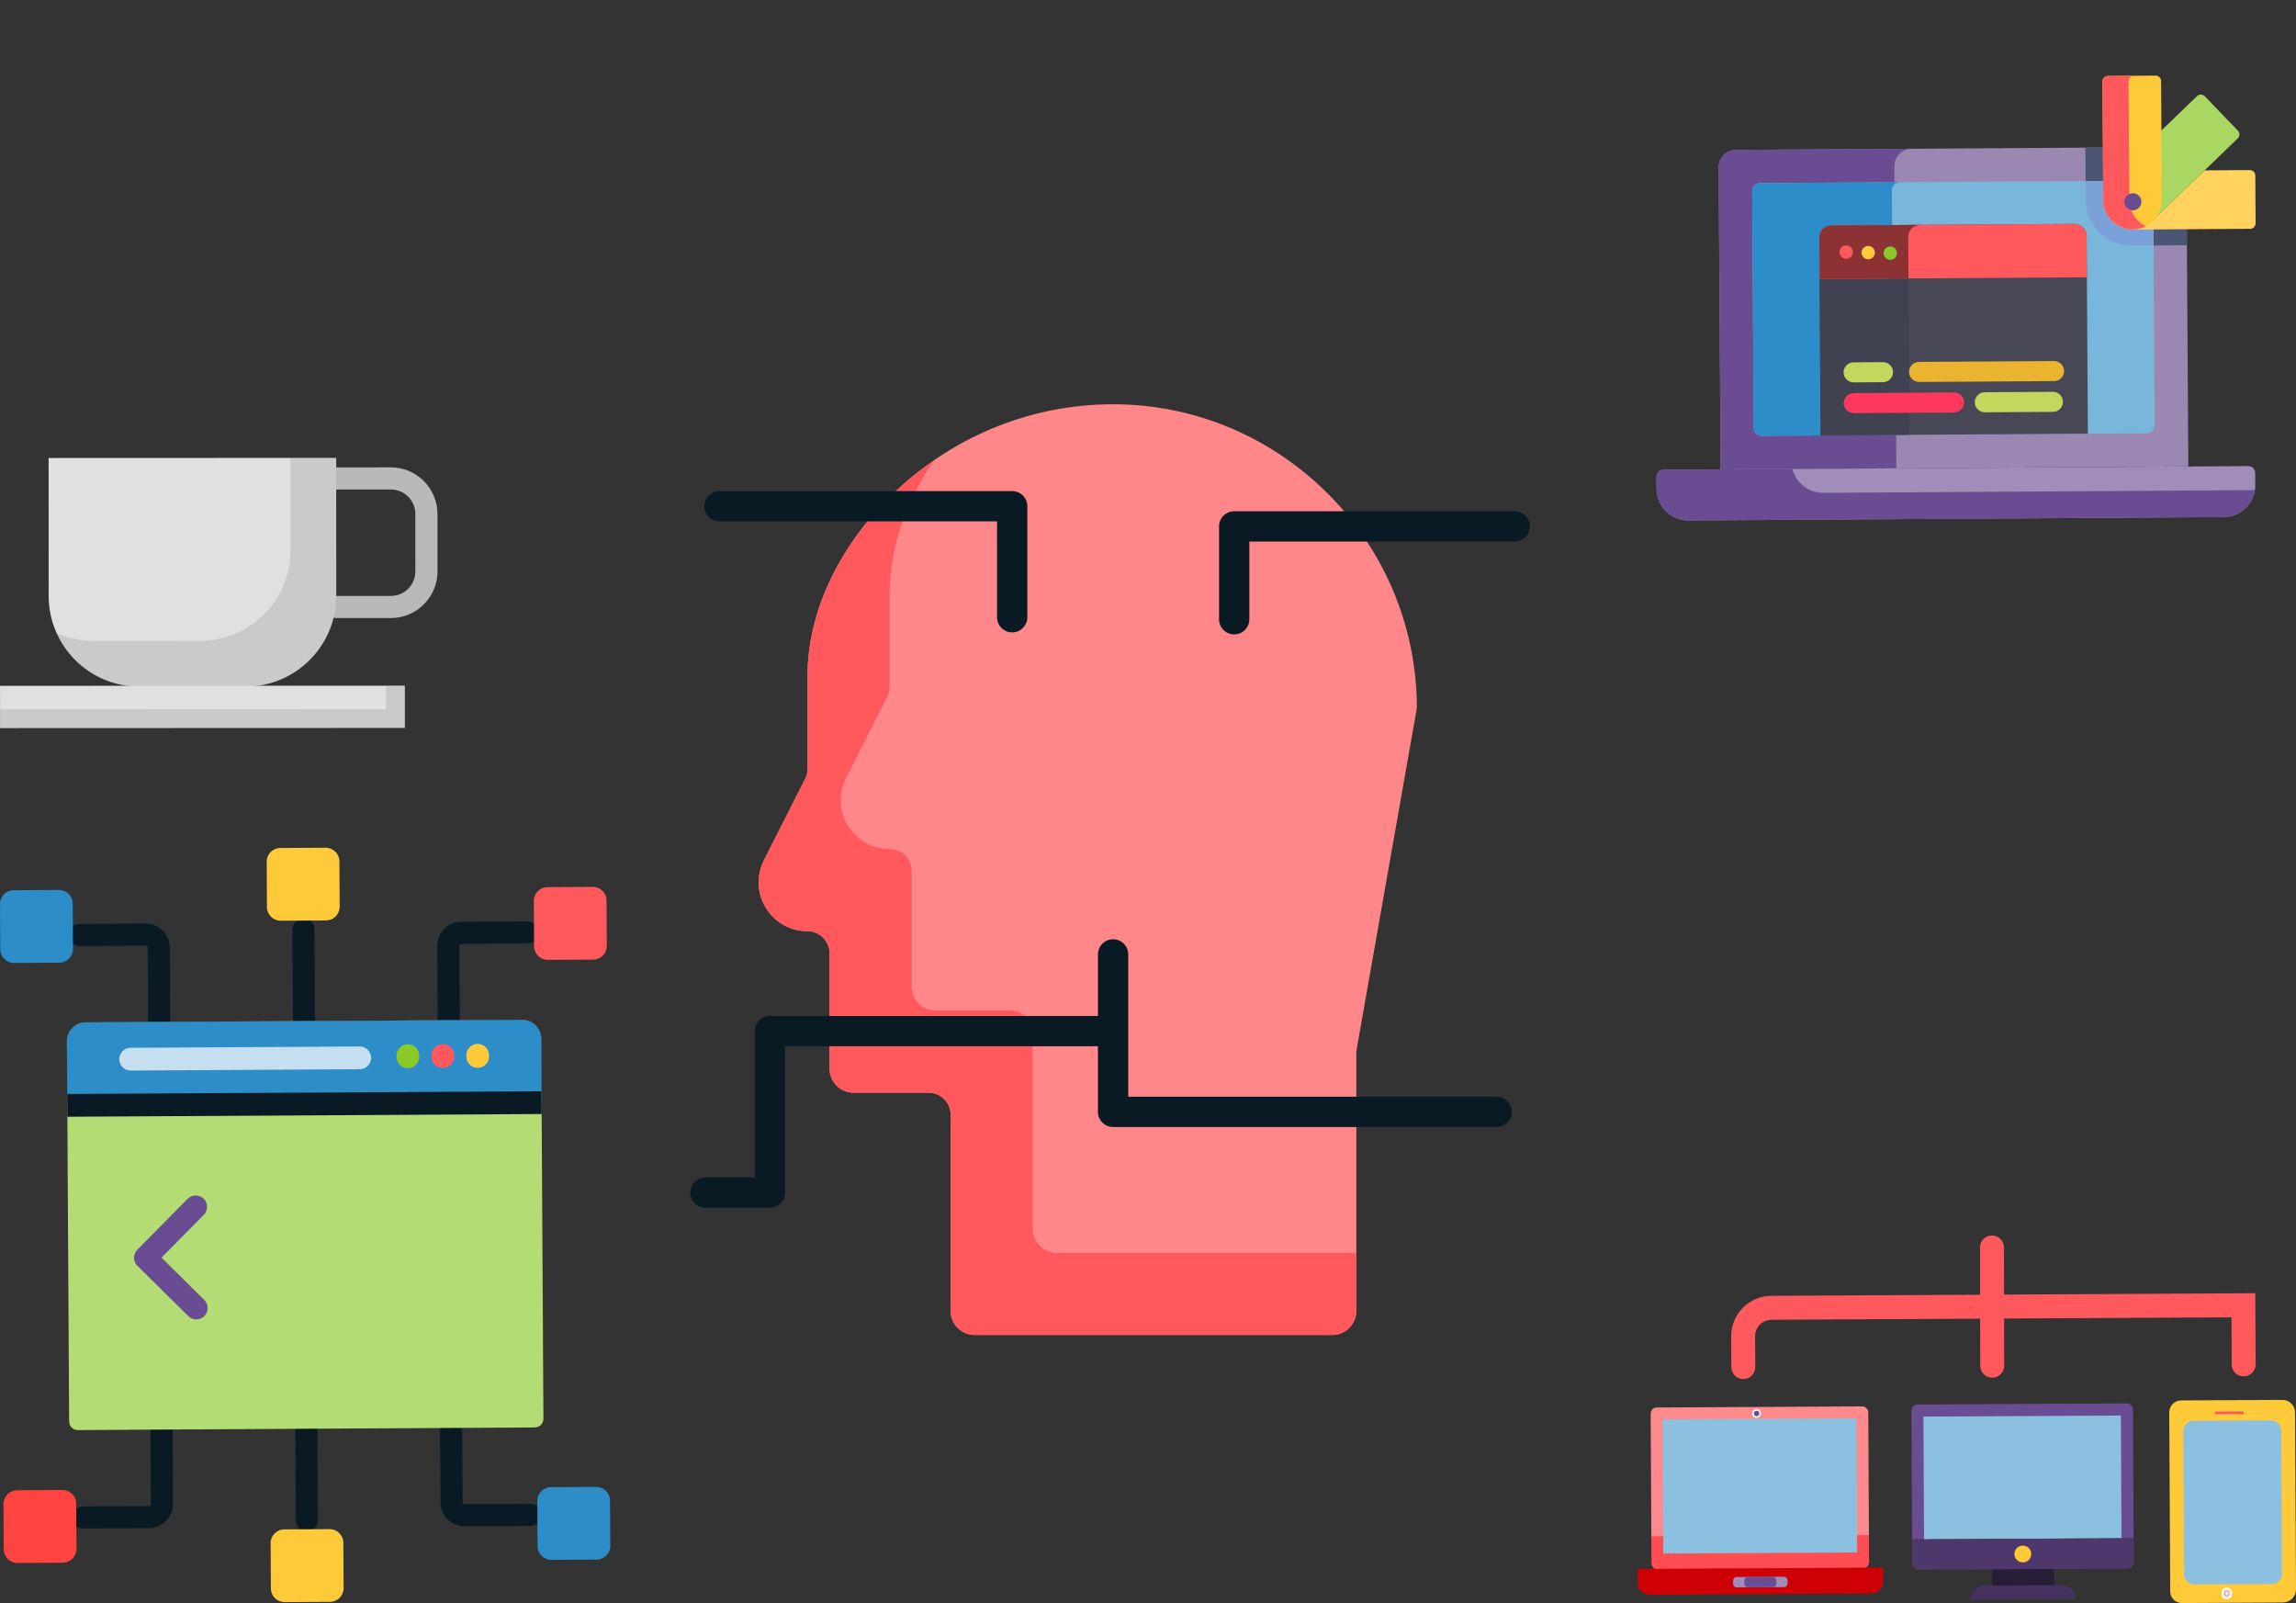 <?xml version="1.0" encoding="UTF-8" standalone="no"?>
<!-- Created with Inkscape (http://www.inkscape.org/) -->

<svg
   xmlns:dc="http://purl.org/dc/elements/1.1/"
   xmlns:cc="http://creativecommons.org/ns#"
   xmlns:rdf="http://www.w3.org/1999/02/22-rdf-syntax-ns#"
   xmlns:svg="http://www.w3.org/2000/svg"
   xmlns="http://www.w3.org/2000/svg"
   xmlns:sodipodi="http://sodipodi.sourceforge.net/DTD/sodipodi-0.dtd"
   xmlns:inkscape="http://www.inkscape.org/namespaces/inkscape"
   width="2038.945"
   height="1423.227"
   viewBox="0 0 539.471 376.562"
   version="1.1"
   id="svg8"
   inkscape:version="0.92.3 (2405546, 2018-03-11)"
   sodipodi:docname="web-development.svg">
  <rect x="0" y="0" width="539.471" height="376.562" fill="#333333" stroke="none"/>
  <defs
     id="defs2" />
  <sodipodi:namedview
     id="base"
     pagecolor="#ffffff"
     bordercolor="#666666"
     borderopacity="1.0"
     inkscape:pageopacity="0"
     inkscape:pageshadow="2"
     inkscape:zoom="2.8"
     inkscape:cx="1728.9137"
     inkscape:cy="14.638606"
     inkscape:document-units="mm"
     inkscape:current-layer="layer1"
     showgrid="false"
     showguides="false"
     inkscape:window-width="1280"
     inkscape:window-height="1002"
     inkscape:window-x="1272"
     inkscape:window-y="-8"
     inkscape:window-maximized="1"
     fit-margin-top="0"
     fit-margin-left="0"
     fit-margin-right="0"
     fit-margin-bottom="0"
     units="px" />
  <g
     inkscape:label="Layer 1"
     inkscape:groupmode="layer"
     id="layer1"
     transform="translate(157.48,-274.47)">
    <g
       id="g2867"
       transform="matrix(0.427,0,0,0.427,-5.258,369.432)">
      <path
         id="path2779"
         d="m 179.814,512 c -7.289,0 -13.22,-5.931 -13.22,-13.22 V 390.835 c 0,-6.677 -5.433,-12.109 -12.109,-12.109 h -41.308 c -7.29,-10e-4 -13.221,-5.932 -13.221,-13.221 v -63.52 c 0,-6.678 -5.433,-12.11 -12.109,-12.11 -9.417,0 -17.981,-4.79 -22.911,-12.814 -4.929,-8.024 -5.331,-17.83 -1.074,-26.23 l 22.686,-44.767 c 0.855,-1.688 1.307,-3.582 1.307,-5.473 l 10e-4,-52.574 C 88.359,112.722 106.231,76.037 136.889,47.371 169.558,16.823 211.859,0 256,0 c 91.533,0 166.514,74.454 167.145,165.971 0.007,0.784 -0.063,1.6 -0.205,2.416 l -32.925,186.565 c -0.123,0.699 -0.185,1.408 -0.185,2.114 V 498.78 c 0,7.289 -5.931,13.22 -13.22,13.22 z"
         style="fill:#ff8689;fill-opacity:1"
         inkscape:connector-curvature="0" />
      <path
         id="path2781"
         d="m 225.005,466.811 c -7.289,0 -13.22,-5.931 -13.22,-13.22 V 345.646 c 0,-6.677 -5.433,-12.109 -12.109,-12.109 h -41.308 c -7.289,0 -13.22,-5.931 -13.22,-13.22 v -63.52 c 0,-6.677 -5.433,-12.109 -12.109,-12.109 -9.417,0 -17.981,-4.79 -22.911,-12.814 -4.929,-8.024 -5.331,-17.83 -1.074,-26.23 l 22.686,-44.767 c 0.855,-1.688 1.307,-3.582 1.307,-5.473 l 0.001,-52.574 c 0.348,-24.364 8.974,-49.387 24.366,-71.981 -7.177,4.955 -14.042,10.464 -20.522,16.524 -30.658,28.668 -48.53,65.352 -49.033,100.646 l -10e-4,52.574 c 0,1.893 -0.452,3.785 -1.307,5.473 l -22.686,44.767 c -4.257,8.4 -3.856,18.205 1.074,26.23 4.927,8.022 13.492,12.812 22.909,12.812 6.676,0 12.109,5.432 12.109,12.109 v 63.52 c 0,7.29 5.931,13.221 13.22,13.221 h 41.308 c 6.677,0 12.109,5.432 12.109,12.109 v 107.945 c 0,7.289 5.931,13.22 13.22,13.22 H 376.61 c 7.289,0 13.22,-5.931 13.22,-13.22 V 466.81 H 225.005 Z"
         style="fill:#ff595e;fill-opacity:1"
         inkscape:connector-curvature="0" />
      <g
         id="g2789">
        <path
           id="path2783"
           d="M 477.015,58.863 H 322.638 c -4.601,0 -8.33,3.729 -8.33,8.33 v 51.089 c 0,4.6 3.728,8.33 8.33,8.33 4.602,0 8.33,-3.729 8.33,-8.33 V 75.523 h 146.048 c 4.601,0 8.33,-3.729 8.33,-8.33 -10e-4,-4.6 -3.729,-8.33 -8.331,-8.33 z"
           style="fill:#091a25;fill-opacity:1"
           inkscape:connector-curvature="0" />
        <path
           id="path2785"
           d="m 39.427,64.416 h 152.711 v 52.755 c 0,4.6 3.728,8.33 8.33,8.33 4.601,0 8.33,-3.729 8.33,-8.33 V 56.087 c 0,-4.6 -3.728,-8.33 -8.33,-8.33 H 39.427 c -4.601,0 -8.33,3.729 -8.33,8.33 0,4.601 3.729,8.329 8.33,8.329 z"
           style="fill:#091a25;fill-opacity:1"
           inkscape:connector-curvature="0" />
        <path
           id="path2787"
           d="M 467.02,380.946 H 264.33 V 344.85 302.646 c 0,-4.6 -3.728,-8.33 -8.33,-8.33 -4.601,0 -8.33,3.729 -8.33,8.33 V 336.52 H 67.193 c -4.601,0 -8.33,3.729 -8.33,8.33 v 80.521 h -27.21 c -4.601,0 -8.33,3.729 -8.33,8.33 0,4.601 3.728,8.33 8.33,8.33 h 35.54 c 4.601,0 8.33,-3.729 8.33,-8.33 V 353.18 H 247.67 v 36.095 c 0,4.6 3.728,8.33 8.33,8.33 h 211.02 c 4.601,0 8.33,-3.73 8.33,-8.33 0,-4.6 -3.729,-8.329 -8.33,-8.329 z"
           style="fill:#091a25;fill-opacity:1"
           inkscape:connector-curvature="0" />
      </g>
      <g
         id="g2799" />
      <g
         id="g2803" />
      <g
         id="g2805" />
      <g
         id="g2807" />
      <g
         id="g2809" />
      <g
         id="g2811" />
      <g
         id="g2813" />
      <g
         id="g2815" />
      <g
         id="g2817" />
      <g
         id="g2819" />
      <g
         id="g2821" />
      <g
         id="g2823" />
      <g
         id="g2825" />
      <g
         id="g2827" />
      <g
         id="g2829" />
      <g
         id="g2831" />
    </g>
    <g
       id="g3103"
       transform="matrix(0.346,-0.002,0.002,0.346,-174.87,474.145)">
      <g
         id="g2976">
        <path
           id="path2964"
           d="m 354.335,127.663 c -4.142,0 -7.5,-3.358 -7.5,-7.5 V 67.048 c 0,-8.965 7.294,-16.259 16.259,-16.259 h 44.885 c 4.142,0 7.5,3.358 7.5,7.5 0,4.142 -3.358,7.5 -7.5,7.5 h -44.885 c -0.694,0 -1.259,0.565 -1.259,1.259 v 53.115 c 0,4.142 -3.358,7.5 -7.5,7.5 z"
           style="fill:#091a25;fill-opacity:1"
           inkscape:connector-curvature="0" />
        <path
           id="path2966"
           d="m 157.665,127.663 c -4.142,0 -7.5,-3.358 -7.5,-7.5 V 67.048 c 0,-0.694 -0.565,-1.259 -1.259,-1.259 h -44.885 c -4.142,0 -7.5,-3.358 -7.5,-7.5 0,-4.142 3.358,-7.5 7.5,-7.5 h 44.885 c 8.965,0 16.259,7.294 16.259,16.259 v 53.115 c 0,4.142 -3.358,7.5 -7.5,7.5 z"
           style="fill:#091a25;fill-opacity:1"
           inkscape:connector-curvature="0" />
        <path
           id="path2968"
           d="m 256,127.665 c -4.142,0 -7.5,-3.358 -7.5,-7.5 V 55.433 c 0,-4.142 3.358,-7.5 7.5,-7.5 4.142,0 7.5,3.358 7.5,7.5 v 64.732 c 0,4.142 -3.358,7.5 -7.5,7.5 z"
           style="fill:#091a25;fill-opacity:1"
           inkscape:connector-curvature="0" />
        <path
           id="path2970"
           d="m 148.906,461.211 h -44.885 c -4.142,0 -7.5,-3.358 -7.5,-7.5 0,-4.142 3.358,-7.5 7.5,-7.5 h 44.885 c 0.694,0 1.259,-0.565 1.259,-1.259 v -53.115 c 0,-4.142 3.358,-7.5 7.5,-7.5 4.142,0 7.5,3.358 7.5,7.5 v 53.115 c 0,8.965 -7.294,16.259 -16.259,16.259 z"
           style="fill:#091a25;fill-opacity:1"
           inkscape:connector-curvature="0" />
        <path
           id="path2972"
           d="m 407.979,461.211 h -44.885 c -8.965,0 -16.259,-7.294 -16.259,-16.259 v -53.115 c 0,-4.142 3.358,-7.5 7.5,-7.5 4.142,0 7.5,3.358 7.5,7.5 v 53.115 c 0,0.694 0.565,1.259 1.259,1.259 h 44.885 c 4.142,0 7.5,3.358 7.5,7.5 0,4.142 -3.357,7.5 -7.5,7.5 z"
           style="fill:#091a25;fill-opacity:1"
           inkscape:connector-curvature="0" />
        <path
           id="path2974"
           d="m 256,464.067 c -4.142,0 -7.5,-3.358 -7.5,-7.5 v -64.732 c 0,-4.142 3.358,-7.5 7.5,-7.5 4.142,0 7.5,3.358 7.5,7.5 v 64.732 c 0,4.142 -3.358,7.5 -7.5,7.5 z"
           style="fill:#091a25;fill-opacity:1"
           inkscape:connector-curvature="0" />
      </g>
      <path
         id="path2978"
         d="m 417.045,130.481 v 258.021 c 0,3.248 -2.629,5.878 -5.878,5.878 H 100.833 c -3.248,0 -5.878,-2.629 -5.878,-5.878 V 130.481 c 0,-7.104 5.756,-12.86 12.849,-12.86 h 296.38 c 7.094,0 12.861,5.756 12.861,12.86 z"
         style="fill:#b4dc74;fill-opacity:1"
         inkscape:connector-curvature="0" />
      <path
         id="path2980"
         d="m 417.045,130.481 v 51.153 H 94.955 v -51.153 c 0,-7.104 5.756,-12.86 12.849,-12.86 h 296.38 c 7.094,0 12.861,5.756 12.861,12.86 z"
         style="fill:#091a25;fill-opacity:1"
         inkscape:connector-curvature="0" />
      <path
         id="path2982"
         d="M 417.04,166.169 H 94.955 v -35.69 c 0,-7.1 5.756,-12.857 12.857,-12.857 h 296.372 c 7.1,0 12.857,5.756 12.857,12.857 v 35.69 z"
         style="fill:#2d8dc9;fill-opacity:1"
         inkscape:connector-curvature="0" />
      <path
         id="path2984"
         d="M 293.726,150.52 H 138.154 c -4.267,0 -7.726,-3.459 -7.726,-7.726 0,-4.267 3.459,-7.726 7.726,-7.726 h 155.572 c 4.267,0 7.726,3.459 7.726,7.726 0,4.267 -3.459,7.726 -7.726,7.726 z"
         style="fill:#c5dff0;fill-opacity:1"
         inkscape:connector-curvature="0" />
      <path
         id="path2986"
         d="m 326.415,150.044 c -4.267,0 -7.726,-3.459 -7.726,-7.726 v -0.844 c 0,-4.267 3.459,-7.726 7.726,-7.726 4.267,0 7.726,3.459 7.726,7.726 v 0.844 c 0,4.267 -3.459,7.726 -7.726,7.726 z"
         style="fill:#8ac926;fill-opacity:1"
         inkscape:connector-curvature="0" />
      <path
         id="path2988"
         d="m 350.128,150.044 c -4.267,0 -7.726,-3.459 -7.726,-7.726 v -0.844 c 0,-4.267 3.459,-7.726 7.726,-7.726 4.267,0 7.726,3.459 7.726,7.726 v 0.844 c 0,4.267 -3.459,7.726 -7.726,7.726 z"
         style="fill:#ff595e;fill-opacity:1"
         inkscape:connector-curvature="0" />
      <path
         id="path2990"
         d="m 373.841,150.044 c -4.267,0 -7.726,-3.459 -7.726,-7.726 v -0.844 c 0,-4.267 3.459,-7.726 7.726,-7.726 4.267,0 7.726,3.459 7.726,7.726 v 0.844 c 0,4.267 -3.459,7.726 -7.726,7.726 z"
         style="fill:#ffca3a;fill-opacity:1"
         inkscape:connector-curvature="0" />
      <g
         id="g2996">
        <path
           id="path2992"
           d="M 452.631,77.011 H 421.88 c -5.144,0 -9.314,-4.17 -9.314,-9.314 V 36.946 c 0,-5.144 4.17,-9.314 9.314,-9.314 h 30.751 c 5.144,0 9.314,4.17 9.314,9.314 v 30.751 c 0.001,5.144 -4.17,9.314 -9.314,9.314 z"
           style="fill:#ff595e;fill-opacity:1"
           inkscape:connector-curvature="0" />
        <path
           id="path2994"
           d="M 59.369,77.011 H 90.12 c 5.144,0 9.314,-4.17 9.314,-9.314 V 36.946 c 0,-5.144 -4.17,-9.314 -9.314,-9.314 H 59.369 c -5.144,0 -9.314,4.17 -9.314,9.314 v 30.751 c -10e-4,5.144 4.17,9.314 9.314,9.314 z"
           style="fill:#2d8dc9;fill-opacity:1"
           inkscape:connector-curvature="0" />
      </g>
      <path
         id="path2998"
         d="m 231.31,9.314 v 30.751 c 0,5.144 4.17,9.314 9.314,9.314 h 30.751 c 5.144,0 9.314,-4.17 9.314,-9.314 V 9.314 C 280.689,4.17 276.519,0 271.375,0 h -30.751 c -5.144,0 -9.314,4.17 -9.314,9.314 z"
         style="fill:#ffca3a;fill-opacity:1"
         inkscape:connector-curvature="0" />
      <g
         id="g3004">
        <path
           id="path3000"
           d="M 59.369,434.989 H 90.12 c 5.144,0 9.314,4.17 9.314,9.314 v 30.751 c 0,5.144 -4.17,9.314 -9.314,9.314 H 59.369 c -5.144,0 -9.314,-4.17 -9.314,-9.314 v -30.751 c -10e-4,-5.144 4.17,-9.314 9.314,-9.314 z"
           style="fill:#ff433e"
           inkscape:connector-curvature="0" />
        <path
           id="path3002"
           d="M 452.631,434.989 H 421.88 c -5.144,0 -9.314,4.17 -9.314,9.314 v 30.751 c 0,5.144 4.17,9.314 9.314,9.314 h 30.751 c 5.144,0 9.314,-4.17 9.314,-9.314 v -30.751 c 0.001,-5.144 -4.17,-9.314 -9.314,-9.314 z"
           style="fill:#2d8dc9;fill-opacity:1"
           inkscape:connector-curvature="0" />
      </g>
      <path
         id="path3006"
         d="m 280.69,502.686 v -30.751 c 0,-5.144 -4.17,-9.314 -9.314,-9.314 h -30.751 c -5.144,0 -9.314,4.17 -9.314,9.314 v 30.751 c 0,5.144 4.17,9.314 9.314,9.314 h 30.751 c 5.144,0 9.314,-4.17 9.314,-9.314 z"
         style="fill:#ffca3a;fill-opacity:1"
         inkscape:connector-curvature="0" />
      <g
         id="g3020">
        <path
           id="path3008"
           d="m 181.757,319.731 c -1.977,0 -3.955,-0.755 -5.463,-2.263 l -34.355,-34.355 c -3.018,-3.017 -3.018,-7.909 0,-10.927 l 34.355,-34.355 c 3.017,-3.017 7.909,-3.017 10.927,0 3.018,3.017 3.018,7.909 0,10.927 l -28.892,28.892 28.892,28.892 c 3.018,3.017 3.018,7.909 0,10.927 -1.51,1.507 -3.487,2.262 -5.464,2.262 z"
           style="fill:#6a4c93;fill-opacity:1"
           inkscape:connector-curvature="0" />
      </g>
      <g
         id="g3022" />
      <g
         id="g3024" />
      <g
         id="g3026" />
      <g
         id="g3028" />
      <g
         id="g3030" />
      <g
         id="g3032" />
      <g
         id="g3034" />
      <g
         id="g3036" />
      <g
         id="g3038" />
      <g
         id="g3040" />
      <g
         id="g3042" />
      <g
         id="g3044" />
      <g
         id="g3046" />
      <g
         id="g3048" />
      <g
         id="g3050" />
    </g>
    <g
       id="g3374"
       transform="matrix(0.314,-0.002,0.002,0.314,220.691,255.564)">
      <path
         id="path3214"
         d="M 367,172.925 H 272 242 93.53 c -7.2,0 -13.03,5.83 -13.03,13.03 v 110.97 115 h 48.26 301.74 v -177.5 -61.5 z"
         style="fill:#a08dba;fill-opacity:0.941"
         inkscape:connector-curvature="0" />
      <g
         id="g3220">
        <path
           id="path3216"
           d="m 430.5,234.425 v -61.5 H 367 355 v 39.53 c 0,18.731 15.239,33.97 33.97,33.97 h 41.53 z"
           style="fill:#4c5574"
           inkscape:connector-curvature="0" />
        <path
           id="path3218"
           d="m 212,185.955 c 0,-7.2 5.83,-13.03 13.03,-13.03 H 93.53 c -7.2,0 -13.03,5.83 -13.03,13.03 v 110.97 115 H 128.76 212 v -115 z"
           style="fill:#6a4c93;fill-opacity:1"
           inkscape:connector-curvature="0" />
      </g>
      <path
         id="path3222"
         d="M 367,197.925 H 272 242 111.547 c -3.34,0 -6.047,2.707 -6.047,6.047 v 176.906 c 0,3.34 2.707,6.047 6.047,6.047 h 287.906 c 3.34,0 6.047,-2.707 6.047,-6.047 V 234.425 203.972 c 0,-3.34 -2.707,-6.047 -6.047,-6.047 z"
         style="fill:#79b6dc;fill-opacity:1"
         inkscape:connector-curvature="0" />
      <path
         id="path3224"
         d="M 399.453,197.925 H 367 355 v 14.53 c 0,18.731 15.239,33.97 33.97,33.97 h 16.53 v -12 -30.453 c 0,-3.34 -2.707,-6.047 -6.047,-6.047 z"
         style="fill:#7ca1d8"
         inkscape:connector-curvature="0" />
      <path
         id="path3226"
         d="M 210,380.878 V 203.972 c 0,-3.34 2.707,-6.047 6.047,-6.047 h -104.5 c -3.34,0 -6.047,2.707 -6.047,6.047 v 176.906 c 0,3.34 2.707,6.047 6.047,6.047 h 104.5 c -3.34,0 -6.047,-2.707 -6.047,-6.047 z"
         style="fill:#2d8dc9;fill-opacity:1"
         inkscape:connector-curvature="0" />
      <path
         id="path3228"
         d="m 480.5,417.015 v 9.16 c 0,13.12 -10.63,23.75 -23.75,23.75 H 56.25 c -13.12,0 -23.75,-10.63 -23.75,-23.75 v -9.16 c 0,-2.81 2.28,-5.09 5.09,-5.09 h 437.82 c 2.81,0 5.09,2.28 5.09,5.09 z"
         style="fill:#a08dba;fill-opacity:1"
         inkscape:connector-curvature="0" />
      <path
         id="path3230"
         d="m 157.285,429.925 c -11.137,0 -20.475,-7.66 -23.046,-18 H 37.59 c -2.81,0 -5.09,2.28 -5.09,5.09 v 9.16 c 0,13.12 10.63,23.75 23.75,23.75 h 400.5 c 11.844,0 21.655,-8.663 23.453,-20 z"
         style="fill:#6a4c93;fill-opacity:1"
         inkscape:connector-curvature="0" />
      <path
         id="path3232"
         d="m 355.5,239.045 v 147.88 h -200 v -147.88 c 0,-5.04 4.08,-9.12 9.12,-9.12 h 181.76 c 5.04,0 9.12,4.08 9.12,9.12 z"
         style="fill:#474755"
         inkscape:connector-curvature="0" />
      <path
         id="path3234"
         d="m 231.12,229.925 h -66.5 c -5.04,0 -9.12,4.08 -9.12,9.12 v 147.88 H 222 v -147.88 c 0,-5.04 4.08,-9.12 9.12,-9.12 z"
         style="fill:#404251"
         inkscape:connector-curvature="0" />
      <path
         id="path3238"
         d="M 346.38,229.925 H 164.62 c -5.04,0 -9.12,4.08 -9.12,9.12 v 30.88 h 200 v -30.88 c 0,-5.04 -4.08,-9.12 -9.12,-9.12 z"
         style="fill:#ff595e;fill-opacity:1"
         inkscape:connector-curvature="0" />
      <path
         id="path3240"
         d="m 222,239.045 c 0,-5.04 4.08,-9.12 9.12,-9.12 h -66.5 c -5.04,0 -9.12,4.08 -9.12,9.12 v 30.88 H 222 Z"
         style="fill:#8c3134;fill-opacity:1"
         inkscape:connector-curvature="0" />
      <circle
         id="circle3242"
         r="5"
         cy="249.93"
         cx="175.5"
         style="fill:#ff595e;fill-opacity:1" />
      <circle
         id="circle3244"
         r="5"
         cy="250.43"
         cx="192"
         style="fill:#ffca3a;fill-opacity:1" />
      <circle
         id="circle3246"
         r="5"
         cy="250.93"
         cx="208.5"
         style="fill:#8ac926;fill-opacity:1" />
      <g
         id="g3254" />
      <g
         id="g3260" />
      <g
         id="g3266">
        <circle
           id="circle3262"
           r="6.389"
           cy="213.75"
           cx="389.17"
           style="fill:#000100" />
        <circle
           id="circle3264"
           r="6.389"
           cy="213.75"
           cx="389.17"
           style="fill:#000100" />
      </g>
      <path
         id="path3268"
         d="m 482,194.635 v 35.65 c 0,2.29 -1.85,4.14 -4.14,4.14 h -88.89 c 4.56,0 8.79,-1.39 12.31,-3.77 1.17,-0.75 2.29,-1.62 3.34,-2.61 l 39.48,-37.55 h 33.76 c 2.29,0 4.14,1.85 4.14,4.14 z"
         style="fill:#ffd35d;fill-opacity:1"
         inkscape:connector-curvature="0" />
      <path
         id="path3274"
         d="m 469.18,160.925 c 1.57,1.66 1.51,4.28 -0.15,5.85 l -64.41,61.27 c -1.05,0.99 -2.17,1.86 -3.35,2.61 5.83,-3.95 9.66,-10.63 9.66,-18.2 v -51.05 l 27.82,-26.46 c 1.66,-1.58 4.28,-1.51 5.85,0.14 z"
         style="fill:#a9d761;fill-opacity:1"
         inkscape:connector-curvature="0" />
      <path
         id="path3278"
         d="m 202.5,347.425 h -22 c -4.142,0 -7.5,-3.358 -7.5,-7.5 0,-4.142 3.358,-7.5 7.5,-7.5 h 22 c 4.142,0 7.5,3.358 7.5,7.5 0,4.142 -3.358,7.5 -7.5,7.5 z"
         style="fill:#c5d65c"
         inkscape:connector-curvature="0" />
      <path
         id="path3280"
         d="m 255.5,370.425 h -75 c -4.142,0 -7.5,-3.358 -7.5,-7.5 0,-4.142 3.358,-7.5 7.5,-7.5 h 75 c 4.142,0 7.5,3.358 7.5,7.5 0,4.142 -3.358,7.5 -7.5,7.5 z"
         style="fill:#ff395e"
         inkscape:connector-curvature="0" />
      <path
         id="path3282"
         d="m 329.5,370.425 h -51 c -4.142,0 -7.5,-3.358 -7.5,-7.5 0,-4.142 3.358,-7.5 7.5,-7.5 h 51 c 4.142,0 7.5,3.358 7.5,7.5 0,4.142 -3.358,7.5 -7.5,7.5 z"
         style="fill:#c5d65c"
         inkscape:connector-curvature="0" />
      <path
         id="path3284"
         d="m 330.5,347.425 h -101 c -4.142,0 -7.5,-3.358 -7.5,-7.5 0,-4.142 3.358,-7.5 7.5,-7.5 h 101 c 4.142,0 7.5,3.358 7.5,7.5 0,4.142 -3.358,7.5 -7.5,7.5 z"
         style="fill:#eab430"
         inkscape:connector-curvature="0" />
      <g
         id="g3286" />
      <g
         id="g3288" />
      <g
         id="g3290" />
      <g
         id="g3292" />
      <g
         id="g3294" />
      <g
         id="g3296" />
      <g
         id="g3298" />
      <g
         id="g3300" />
      <g
         id="g3302" />
      <g
         id="g3304" />
      <g
         id="g3306" />
      <g
         id="g3308" />
      <g
         id="g3310" />
      <g
         id="g3312" />
      <g
         id="g3314" />
    </g>
    <g
       id="g3810"
       transform="matrix(0.334,-1.305171e-4,1.305171e-4,0.334,-191.644,274.502)">
      <path
         id="path3725"
         d="m 377.119,434.724 h -38.457 c -4.297,0 -7.781,-3.483 -7.781,-7.781 0,-4.298 3.484,-7.781 7.781,-7.781 h 38.457 c 9.487,0 17.205,-7.718 17.205,-17.205 v -40.446 c 0,-9.487 -7.718,-17.204 -17.205,-17.204 h -38.457 c -4.297,0 -7.781,-3.483 -7.781,-7.781 0,-4.298 3.484,-7.781 7.781,-7.781 h 38.457 c 18.069,0 32.768,14.7 32.768,32.767 v 40.446 c 0,18.066 -14.7,32.766 -32.768,32.766 z"
         style="fill:#bab9b9"
         inkscape:connector-curvature="0" />
      <path
         id="path3727"
         d="m 196.708,322.07 h 141.954 v 97.004 c 0,35.239 -28.566,63.805 -63.805,63.805 H 200.16 c -35.239,0 -63.805,-28.566 -63.805,-63.805 V 322.07 h 21.943 z"
         style="fill:#e0e0e0"
         inkscape:connector-curvature="0" />
      <path
         id="path3729"
         d="m 306.498,322.07 v 64.84 c 0,35.239 -28.566,63.805 -63.805,63.805 h -74.698 c -9.29,0 -18.108,-2.001 -26.07,-5.572 9.971,22.237 32.285,37.735 58.233,37.735 h 74.698 c 35.239,0 63.805,-28.566 63.805,-63.805 V 322.07 Z"
         style="opacity:0.1;enable-background:new"
         inkscape:connector-curvature="0" />
      <rect
         id="rect3731"
         height="29.698"
         width="284.791"
         style="fill:#e0e0e0"
         y="482.305"
         x="102.116" />
      <polygon
         id="polygon3733"
         points="373.679,498.774 102.118,498.774 102.118,512 386.905,512 386.905,482.878 373.679,482.878 "
         style="opacity:0.1;enable-background:new" />
      <g
         id="g3745"
         style="opacity:0.2" />
      <g
         id="g3747" />
      <g
         id="g3749" />
      <g
         id="g3751" />
      <g
         id="g3753" />
      <g
         id="g3755" />
      <g
         id="g3757" />
      <g
         id="g3759" />
      <g
         id="g3761" />
      <g
         id="g3763" />
      <g
         id="g3765" />
      <g
         id="g3767" />
      <g
         id="g3769" />
      <g
         id="g3771" />
      <g
         id="g3773" />
      <g
         id="g3775" />
    </g>
    <g
       id="g4004"
       transform="matrix(0.396,-0.002,0.002,0.396,222.803,489.732)">
      <rect
         x="29.844"
         y="385.485"
         style="fill:#ebf0f3"
         width="10.583"
         height="7.055"
         id="rect4000" />
      <rect
         x="118.067"
         y="385.485"
         style="fill:#ebf0f3"
         width="10.583"
         height="7.055"
         id="rect4002" />
    </g>
    <path
       inkscape:connector-curvature="0"
       style="fill:#ff8a8d;fill-opacity:1;stroke-width:0.396"
       d="m 281.492,606.257 c -0.004,-0.787 -0.646,-1.422 -1.434,-1.418 l -48.27,0.259 c -0.787,0.004 -1.423,0.646 -1.419,1.434 l 0.159,29.668 51.122,-0.274 -0.159,-29.668 z"
       id="path4006" />
    <path
       inkscape:connector-curvature="0"
       style="fill:#ff4d52;fill-opacity:1;stroke-width:0.396"
       d="m 230.524,635.346 0.034,6.271 c 0.005,0.884 0.647,1.596 1.435,1.592 l 48.27,-0.259 c 0.787,-0.004 1.422,-0.724 1.417,-1.607 l -0.034,-6.271 z"
       id="path4008" />
    <rect
       x="229.9"
       y="609.126"
       style="fill:#8cc0e1;fill-opacity:1;stroke-width:0.396"
       width="45.545"
       height="31.507"
       id="rect4010"
       transform="rotate(-0.307)" />
    <path
       inkscape:connector-curvature="0"
       style="fill:#ce0006;fill-opacity:1;stroke-width:0.396"
       d="m 284.955,642.702 0.019,3.471 c 0.008,1.442 -1.31,2.619 -2.943,2.628 l -51.744,0.278 c -1.633,0.009 -2.963,-1.154 -2.971,-2.596 l -0.019,-3.471 z"
       id="path4012" />
    <g
       id="g4018"
       transform="matrix(0.396,-0.002,0.002,0.396,222.803,489.732)">
      <path
         inkscape:connector-curvature="0"
         style="fill:#a08dba;fill-opacity:1"
         d="M 96.125,398.361 H 68.218 c -1.222,0 -2.222,-1 -2.222,-2.222 v -1.727 c 0,-1.222 1,-2.222 2.222,-2.222 h 27.907 c 1.222,0 2.222,1 2.222,2.222 v 1.727 c 0,1.222 -1,2.222 -2.222,2.222 z"
         id="path4014" />
      <circle
         style="fill:#ebf0f3"
         cx="80.471"
         cy="295.27"
         r="2.627"
         id="circle4016" />
    </g>
    <g
       id="g4024"
       transform="matrix(0.396,-0.002,0.002,0.396,222.803,489.732)">
      <circle
         style="fill:#6a4c93;fill-opacity:1"
         cx="80.471"
         cy="295.27"
         r="1.592"
         id="circle4020" />
      <path
         inkscape:connector-curvature="0"
         style="fill:#6a4c93;fill-opacity:1"
         d="M 89.419,398.361 H 74.924 c -1.222,0 -2.222,-1 -2.222,-2.222 v -1.727 c 0,-1.222 1,-2.222 2.222,-2.222 H 89.42 c 1.222,0 2.222,1 2.222,2.222 v 1.727 c -10e-4,1.222 -1.001,2.222 -2.223,2.222 z"
         id="path4022" />
    </g>
    <rect
       x="307.11"
       y="644.282"
       style="fill:#271c36;fill-opacity:0.941;stroke-width:0.396"
       width="14.559"
       height="4.615"
       id="rect4026"
       transform="rotate(-0.307)" />
    <path
       inkscape:connector-curvature="0"
       style="fill:#6a4c93;fill-opacity:1;stroke-width:0.396"
       d="m 343.677,605.575 c -0.004,-0.802 -0.658,-1.449 -1.46,-1.445 l -49.161,0.264 c -0.802,0.004 -1.449,0.658 -1.445,1.46 l 0.162,30.216 52.066,-0.279 z"
       id="path4028" />
    <rect
       x="291.192"
       y="608.802"
       style="fill:#8cc0e1;fill-opacity:1;stroke-width:0.396"
       width="46.387"
       height="28.827"
       id="rect4030"
       transform="rotate(-0.307)" />
    <path
       inkscape:connector-curvature="0"
       style="fill:#4e386b;fill-opacity:1;stroke-width:0.396"
       d="m 291.773,636.07 0.031,5.694 c 0.004,0.802 0.658,1.449 1.46,1.445 l 49.161,-0.264 c 0.802,-0.004 1.449,-0.658 1.445,-1.46 l -0.031,-5.694 z"
       id="path4032" />
    <circle
       style="fill:#ffca3a;fill-opacity:1;stroke-width:0.396"
       cx="314.379"
       cy="641.204"
       r="1.974"
       id="circle4034"
       transform="rotate(-0.307)" />
    <path
       inkscape:connector-curvature="0"
       style="fill:#44315e;fill-opacity:1;stroke-width:0.396"
       d="m 326.909,646.821 -18.09,0.097 c -1.825,0.01 -3.297,1.497 -3.287,3.323 v 0 l 24.699,-0.133 v 0 c -0.009,-1.825 -1.497,-3.297 -3.322,-3.287 z"
       id="path4036" />
    <path
       inkscape:connector-curvature="0"
       style="fill:#ffca3a;fill-opacity:1;stroke-width:0.396"
       d="m 378.909,650.905 -23.725,0.127 c -1.511,0.008 -2.742,-1.21 -2.75,-2.72 l -0.226,-42.045 c -0.008,-1.554 1.244,-2.82 2.798,-2.828 l 23.783,-0.128 c 1.636,-0.009 2.969,1.31 2.978,2.946 l 0.223,41.533 c 0.009,1.711 -1.37,3.105 -3.081,3.114 z"
       id="path4038" />
    <path
       inkscape:connector-curvature="0"
       style="fill:#8cc0e1;fill-opacity:1;stroke-width:0.396"
       d="m 376.093,608.125 -18.19,0.098 c -1.334,0.007 -2.41,1.094 -2.402,2.429 l 0.18,33.6 c 0.007,1.334 1.094,2.41 2.428,2.403 l 18.19,-0.098 c 1.334,-0.007 2.41,-1.095 2.403,-2.429 l -0.18,-33.6 c -0.007,-1.334 -1.094,-2.41 -2.429,-2.403 z"
       id="path4040" />
    <ellipse
       style="fill:#ffffff;stroke-width:0.396"
       cx="362.253"
       cy="650.722"
       rx="1.249"
       ry="1.367"
       id="ellipse4042"
       transform="rotate(-0.307)" />
    <ellipse
       style="fill:#ebf0f3;stroke-width:0.396"
       cx="362.253"
       cy="650.722"
       rx="0.958"
       ry="1.049"
       id="ellipse4044"
       transform="rotate(-0.307)" />
    <path
       inkscape:connector-curvature="0"
       style="fill:#ff595e;fill-opacity:1;stroke-width:0.396"
       d="m 365.873,649.425 -0.268,0.001 c -0.255,10e-4 -0.463,-0.226 -0.465,-0.507 l -0.002,-0.301 c -0.002,-0.28 0.205,-0.51 0.459,-0.512 l 0.268,-10e-4 c 0.255,-0.001 0.463,0.226 0.465,0.507 l 0.002,0.301 c 0.002,0.28 -0.205,0.51 -0.459,0.512 z m -0.274,-1.148 c -0.17,9.1e-4 -0.307,0.154 -0.306,0.341 l 0.002,0.301 c 10e-4,0.187 0.139,0.338 0.31,0.337 l 0.268,-0.001 c 0.17,-9.1e-4 0.307,-0.154 0.306,-0.341 l -0.002,-0.301 c -10e-4,-0.187 -0.139,-0.338 -0.31,-0.337 z"
       id="path4046" />
    <path
       inkscape:connector-curvature="0"
       style="fill:#ff595e;fill-opacity:1;stroke-width:0.396"
       d="m 369.535,606.632 -6.401,0.034 c -0.123,6.6e-4 -0.223,-0.099 -0.224,-0.221 l -9.3e-4,-0.173 c -6.6e-4,-0.123 0.099,-0.223 0.221,-0.224 l 6.401,-0.034 c 0.123,-6.6e-4 0.223,0.099 0.224,0.221 l 9.3e-4,0.173 c 10e-4,0.123 -0.099,0.223 -0.221,0.224 z"
       id="path4048" />
    <path
       inkscape:connector-curvature="0"
       style="fill:#ff595e;fill-opacity:1;stroke-width:0.396"
       d="m 310.626,598.097 c -0.004,2e-5 -0.007,3e-5 -0.011,5e-5 -1.553,0.003 -2.813,-1.254 -2.816,-2.808 l -0.043,-27.783 c -0.003,-1.549 1.248,-2.808 2.797,-2.816 0.004,-2e-5 0.007,-4e-5 0.011,-6e-5 1.553,-0.003 2.813,1.254 2.816,2.808 l 0.043,27.783 c 0.003,1.549 -1.248,2.808 -2.797,2.816 z"
       id="path4050" />
    <g
       id="g4066"
       transform="matrix(0.396,-0.002,0.002,0.396,222.803,489.732)" />
    <path
       inkscape:connector-curvature="0"
       style="fill:#ff595e;fill-opacity:1;stroke-width:0.396"
       d="m 369.71,597.78 c -1.553,0.008 -2.819,-1.243 -2.827,-2.797 l -0.059,-11.078 -108.076,0.58 c -2.132,0.011 -3.859,1.756 -3.847,3.887 l 0.039,7.211 c 0.008,1.554 -1.244,2.819 -2.797,2.827 -1.553,0.008 -2.819,-1.243 -2.827,-2.797 l -0.039,-7.211 c -0.028,-5.234 4.207,-9.513 9.441,-9.542 l 113.7,-0.61 0.09,16.702 c 0.008,1.554 -1.244,2.819 -2.797,2.827 z"
       id="path4078" />
    <g
       id="g4080"
       transform="matrix(0.347,-0.091,0.091,0.347,200.934,519.857)" />
    <g
       id="g4082"
       transform="matrix(0.347,-0.091,0.091,0.347,200.934,519.857)" />
    <g
       id="g4084"
       transform="matrix(0.347,-0.091,0.091,0.347,200.934,519.857)" />
    <g
       id="g4086"
       transform="matrix(0.347,-0.091,0.091,0.347,200.934,519.857)" />
    <g
       id="g4088"
       transform="matrix(0.347,-0.091,0.091,0.347,200.934,519.857)" />
    <g
       id="g4090"
       transform="matrix(0.347,-0.091,0.091,0.347,200.934,519.857)" />
    <g
       id="g4092"
       transform="matrix(0.347,-0.091,0.091,0.347,200.934,519.857)" />
    <g
       id="g4094"
       transform="matrix(0.347,-0.091,0.091,0.347,200.934,519.857)" />
    <g
       id="g4096"
       transform="matrix(0.347,-0.091,0.091,0.347,200.934,519.857)" />
    <g
       id="g4098"
       transform="matrix(0.347,-0.091,0.091,0.347,200.934,519.857)" />
    <g
       id="g4100"
       transform="matrix(0.347,-0.091,0.091,0.347,200.934,519.857)" />
    <g
       id="g4102"
       transform="matrix(0.347,-0.091,0.091,0.347,200.934,519.857)" />
    <g
       id="g4104"
       transform="matrix(0.347,-0.091,0.091,0.347,200.934,519.857)" />
    <g
       id="g4106"
       transform="matrix(0.347,-0.091,0.091,0.347,200.934,519.857)" />
    <g
       id="g4108"
       transform="matrix(0.347,-0.091,0.091,0.347,200.934,519.857)" />
    <path
       id="path3270"
       d="m 350.291,293.522 0.196,27.885 c 0.027,3.808 -3.035,6.914 -6.84,6.94 -3.808,0.027 -6.914,-3.035 -6.94,-6.844 l -0.196,-27.885 c -0.005,-0.718 0.571,-1.303 1.29,-1.308 l 11.183,-0.079 c 0.718,-0.005 1.303,0.571 1.308,1.29 z"
       style="fill:#ffca3a;fill-opacity:1;stroke-width:0.314"
       inkscape:connector-curvature="0" />
    <path
       id="path3272"
       d="m 342.845,321.46 -0.196,-27.885 c -0.005,-0.718 0.571,-1.303 1.29,-1.308 l -6.139,0.043 c -0.718,0.005 -1.295,0.589 -1.29,1.308 l 0.196,27.885 c 0.027,3.808 3.132,6.87 6.94,6.844 1.103,-0.008 2.143,-0.275 3.064,-0.743 -2.273,-1.113 -3.846,-3.44 -3.865,-6.144 z"
       style="fill:#ff595e;fill-opacity:1;stroke-width:0.314"
       inkscape:connector-curvature="0" />
    <circle
       transform="rotate(-0.402)"
       id="circle3276"
       r="2.004"
       cy="324.266"
       cx="341.396"
       style="fill:#6a4c93;fill-opacity:1;stroke-width:0.314" />
  </g>
</svg>
